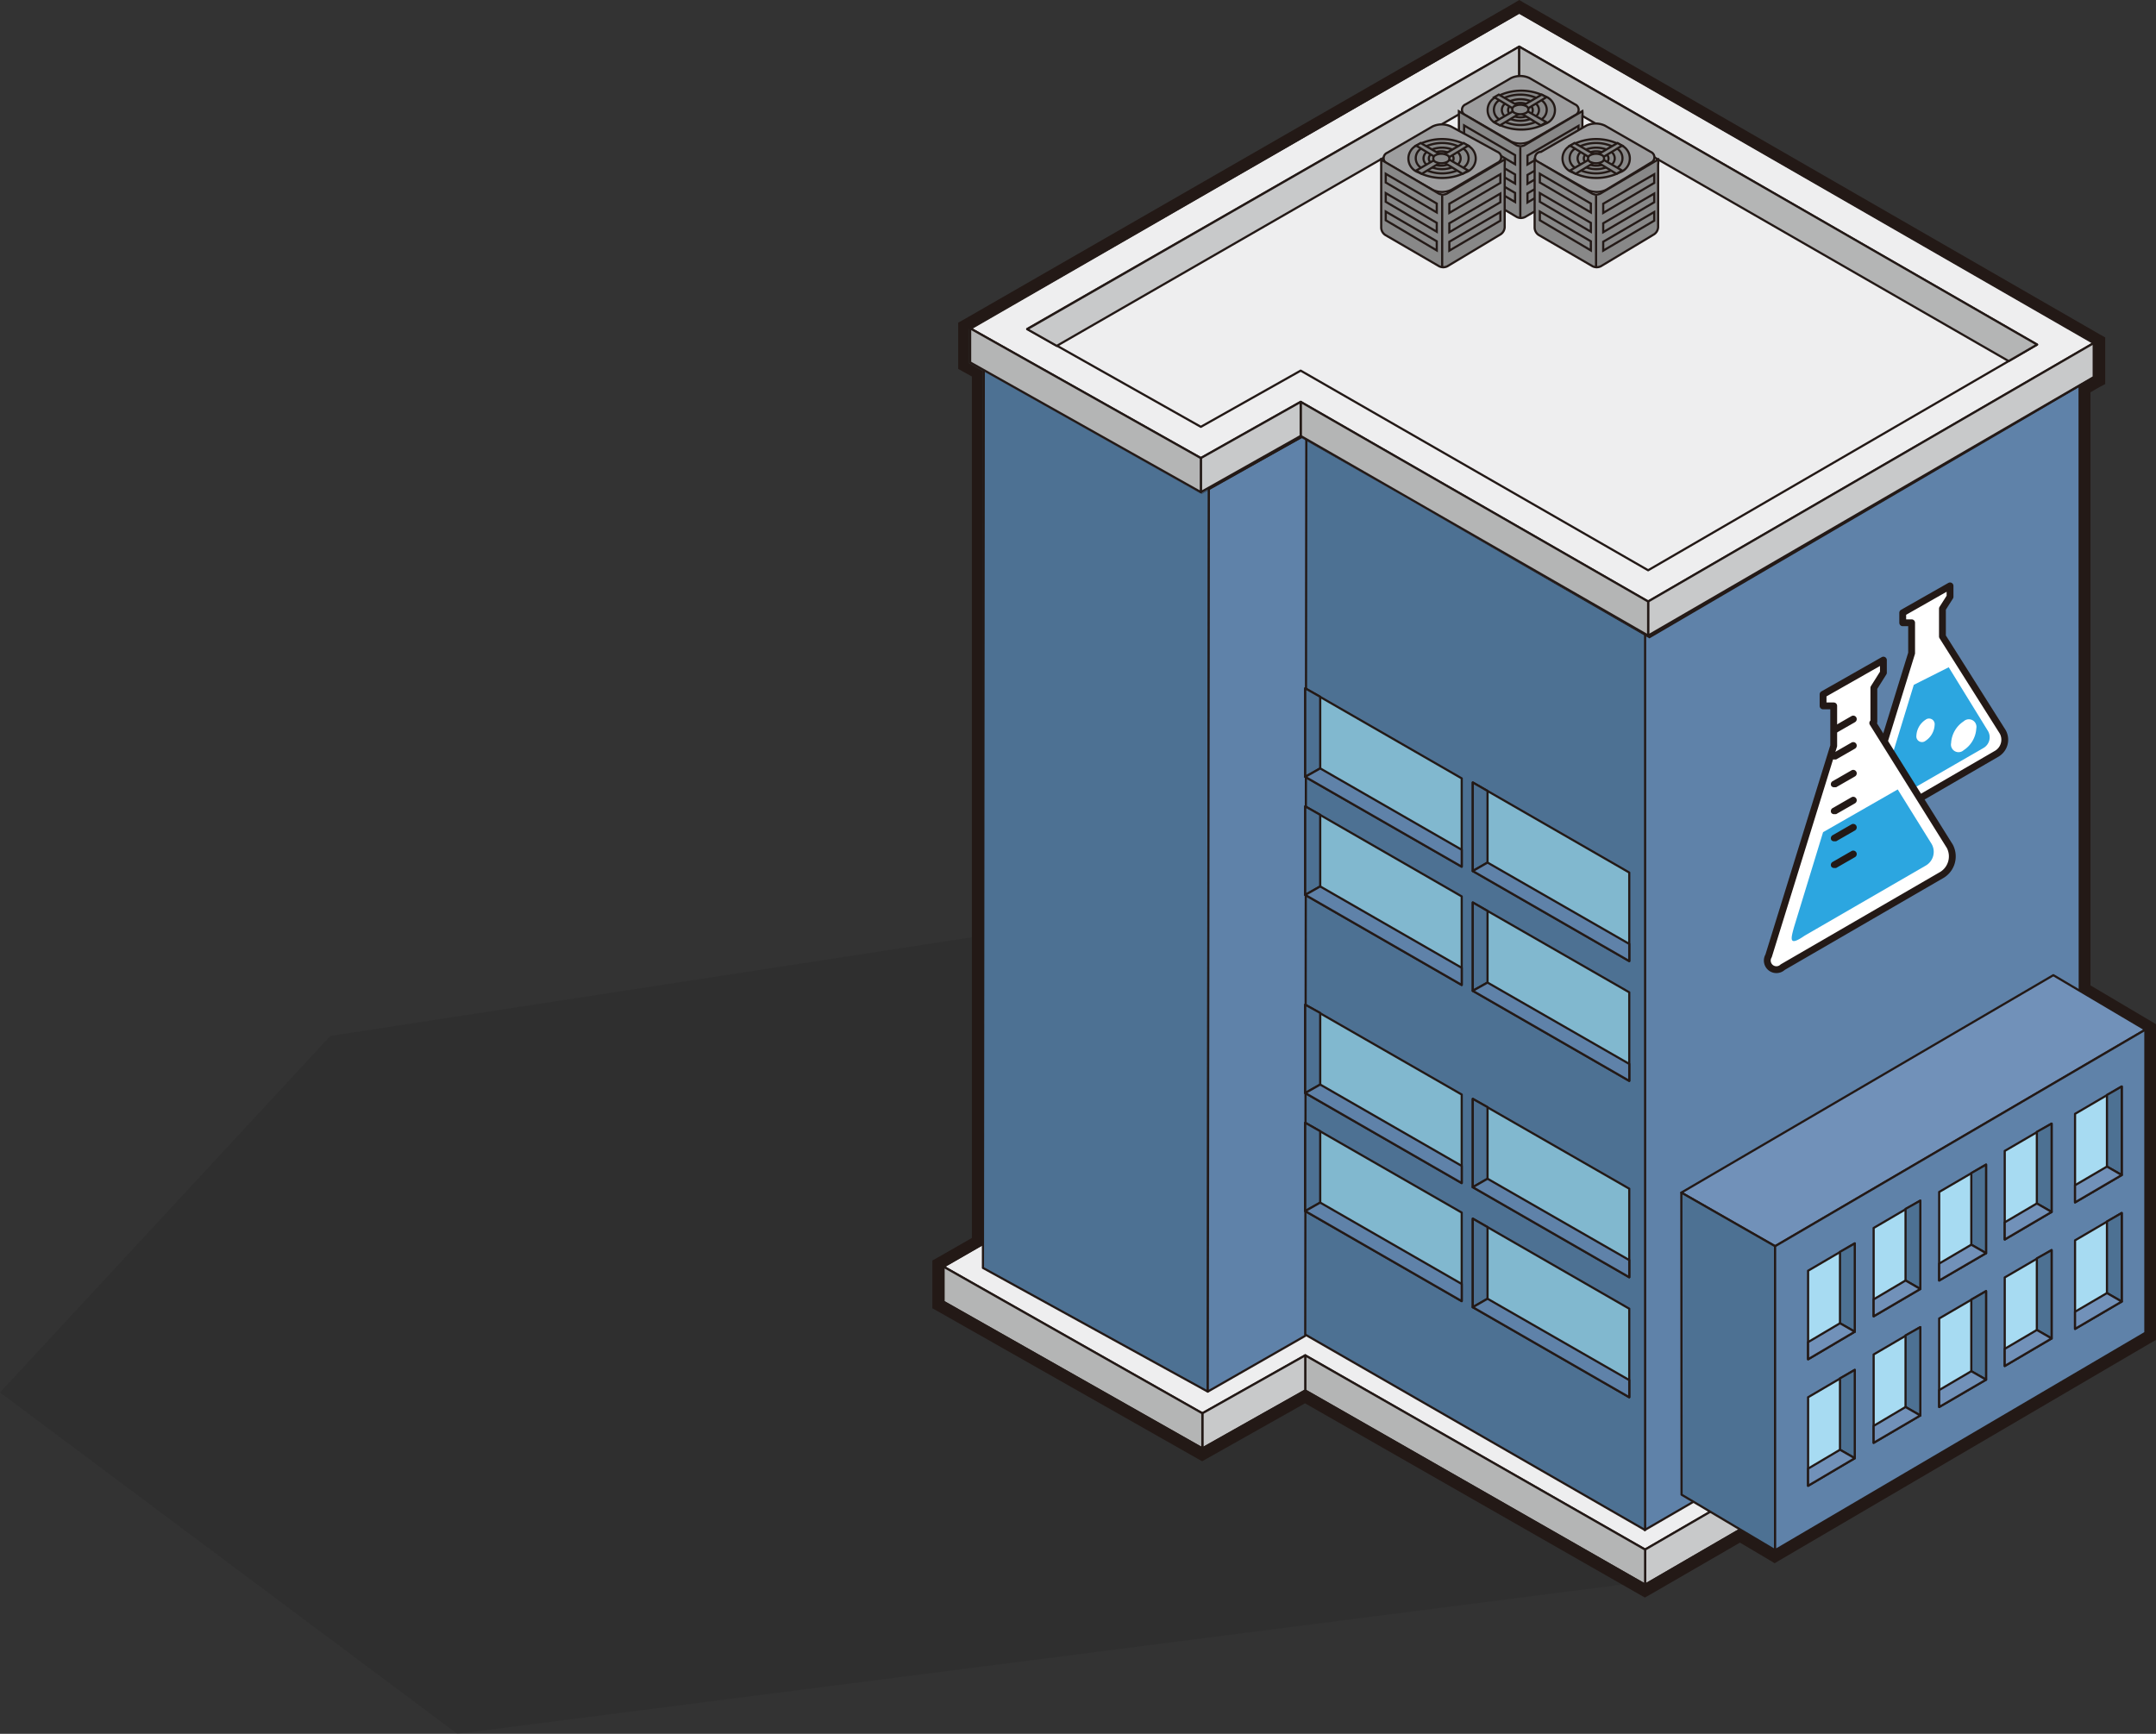 <svg id="laboratory" xmlns="http://www.w3.org/2000/svg" viewBox="0 0 99.34 79.9"><rect x="0" y="0" width="99.34" height="79.9" fill="#333333" stroke="none"/><title>laboratory2</title><polygon id="shadow" class="shadow" points="70.93 39.17 15.22 47.74 0 64.17 21.07 79.9 75.7 72.9 70.93 39.17" style="fill:#101111;opacity:0.1;isolation:isolate"/><g id="laboratory-inside"><polygon points="68.12 26.37 47.54 38.26 47.54 54.32 68.12 42.43 68.12 26.37" style="fill:#5f82a9;stroke:#231916;stroke-linejoin:round;stroke-width:0.039px"/><polygon points="68.12 42.43 68.12 26.37 94.84 41.8 94.84 57.86 68.12 42.43" style="fill:#4d7193;stroke:#231916;stroke-linejoin:round;stroke-width:0.039px"/><polygon points="97.19 57.47 74.28 70.71 74.28 71.96 97.19 58.71 97.19 57.47" style="fill:#c8c9ca;stroke:#231916;stroke-linejoin:round;stroke-width:0.071px"/><polygon points="74.28 70.71 45.25 53.96 45.25 55.2 74.28 71.96 74.28 70.71" style="fill:#b4b5b5;stroke:#231916;stroke-linejoin:round;stroke-width:0.071px"/><polygon points="97.19 57.47 95.75 56.64 95.75 57.34 89.65 60.87 74.28 69.75 74.28 70.71 97.19 57.47" style="fill:#eeeeef;stroke:#231916;stroke-linejoin:round;stroke-width:0.071px"/><polygon points="46.65 53.15 45.25 53.96 74.28 70.71 74.28 69.75 46.65 53.8 46.65 53.15" style="fill:#eeeeef;stroke:#231916;stroke-linejoin:round;stroke-width:0.071px"/><polygon points="46.65 37.72 47.54 38.26 47.54 54.32 46.65 53.8 46.65 37.72" style="fill:#e3ddd0;stroke:#231916;stroke-linejoin:round;stroke-width:0.071px"/><polygon points="46.65 37.72 68.12 25.31 68.12 26.37 47.54 38.26 46.65 37.72" style="fill:#e3ddd0;stroke:#231916;stroke-linejoin:round;stroke-width:0.071px"/><polygon points="68.12 25.31 95.75 41.27 94.84 41.8 68.12 26.37 68.12 25.31" style="fill:#e3ddd0;stroke:#231916;stroke-linejoin:round;stroke-width:0.071px"/><polygon points="94.84 57.86 95.75 57.34 95.75 41.27 94.84 41.8 94.84 57.86" style="fill:#d0c4b0;stroke:#231916;stroke-linejoin:round;stroke-width:0.071px"/><polygon points="47.54 54.32 74.28 69.75 94.84 57.86 68.12 42.43 47.54 54.32" style="fill:#7191b9;stroke:#231916;stroke-linejoin:round;stroke-width:0.039px"/><path d="M68.14,25.3l27.63,16V56.67l1.44.83v1.24L74.3,72l-29-16.77V54l1.39-.8V37.7L68.14,25.3m0-.21H68L46.56,37.5a.21.21,0,0,0-.11.18V53l-1.29.74a.21.21,0,0,0-.11.18V55.2a.21.21,0,0,0,.11.18l29,16.77a.21.21,0,0,0,.21,0L97.28,58.9a.21.21,0,0,0,.11-.18V57.48a.21.21,0,0,0-.11-.18L96,56.53V41.2a.21.21,0,0,0-.11-.18L68.21,25H68.1Z" transform="translate(0 0)" style="fill:#231916"/><path d="M74.57,35.58" transform="translate(0 0)" style="fill:#eeeeef;stroke:#231916;stroke-linejoin:round;stroke-width:0.046px"/><circle cx="65.07" cy="52.83" r="0.26" style="fill:#595857;stroke:#231916;stroke-linejoin:round;stroke-width:0.031px"/><circle cx="67.69" cy="52.83" r="0.26" style="fill:#595857;stroke:#231916;stroke-linejoin:round;stroke-width:0.031px"/><circle cx="65.04" cy="54.41" r="0.26" style="fill:#595857;stroke:#231916;stroke-linejoin:round;stroke-width:0.031px"/><circle cx="67.69" cy="54.41" r="0.26" style="fill:#595857;stroke:#231916;stroke-linejoin:round;stroke-width:0.031px"/><polygon points="67.95 53.68 66.76 52.94 67.94 52.22 67.54 51.99 66.36 52.69 65.19 51.99 64.78 52.22 65.97 52.94 64.78 53.68 65.19 53.92 66.36 53.18 67.54 53.92 67.95 53.68" style="fill:#c8c9ca;stroke:#231916;stroke-linejoin:round;stroke-width:0.031px"/><path d="M66.73,51.38h0a.43.43,0,0,0-.72,0h0v1.35h0a.18.18,0,0,0,.11.15.57.57,0,0,0,.51,0,.18.18,0,0,0,.11-.16h0V51.37Z" transform="translate(0 0)" style="fill:#c8c9ca;stroke:#231916;stroke-linejoin:round;stroke-width:0.031px"/><ellipse cx="66.37" cy="51.38" rx="0.36" ry="0.2" style="fill:#c8c9ca;stroke:#231916;stroke-linejoin:round;stroke-width:0.031px"/><path d="M66.58,51.3h0V49.93h-.44v1.38h0a.1.1,0,0,0,.06.09.33.33,0,0,0,.3,0A.1.1,0,0,0,66.58,51.3Z" transform="translate(0 0)" style="fill:#c8c9ca;stroke:#231916;stroke-linejoin:round;stroke-width:0.031px"/><path d="M68.69,48.59h0c0-.7-1-1.26-2.33-1.26S64,47.89,64,48.59h0v.51a.78.78,0,0,0,0,.12,1.15,1.15,0,0,0,.68,1,3.64,3.64,0,0,0,3.3,0,1.13,1.13,0,0,0,.68-1,.79.79,0,0,0,0-.1v-.53Z" transform="translate(0 0)" style="fill:#595857;stroke:#231916;stroke-linejoin:round;stroke-width:0.031px"/><ellipse cx="66.36" cy="48.59" rx="2.33" ry="1.26" style="fill:#595857;stroke:#231916;stroke-linejoin:round;stroke-width:0.031px"/><polygon points="64.78 52.22 64.78 52.64 65.65 53.14 65.97 52.94 64.78 52.22" style="fill:#c8c9ca;stroke:#231916;stroke-linejoin:round;stroke-width:0.031px"/><polygon points="67.94 52.22 67.94 52.64 67.08 53.14 66.76 52.94 67.94 52.22" style="fill:#c8c9ca;stroke:#231916;stroke-linejoin:round;stroke-width:0.031px"/><polygon points="64.78 53.68 64.78 54.18 65.19 54.41 66.36 53.68 66.36 53.18 65.19 53.92 64.78 53.68" style="fill:#c8c9ca;stroke:#231916;stroke-linejoin:round;stroke-width:0.031px"/><polygon points="64.78 53.68 65.19 53.92 65.19 54.41 64.78 54.18 64.78 53.68" style="fill:#c8c9ca;stroke:#231916;stroke-linejoin:round;stroke-width:0.031px"/><polygon points="66.36 53.18 67.54 53.92 67.54 54.41 66.36 53.68 66.36 53.18" style="fill:#c8c9ca;stroke:#231916;stroke-linejoin:round;stroke-width:0.031px"/><polygon points="67.95 53.68 67.95 54.22 67.54 54.41 67.54 53.92 67.95 53.68" style="fill:#c8c9ca;stroke:#231916;stroke-linejoin:round;stroke-width:0.031px"/><path d="M54.78,33.1" transform="translate(0 0)" style="fill:none;stroke:#231916;stroke-linejoin:round;stroke-width:0.077px"/><polygon points="83.5 36.56 74.94 31.88 74.92 38.89 83.49 43.58 83.5 36.56" style="fill:#f7f7f7;stroke:#231916;stroke-linejoin:round;stroke-width:0.038px"/><polygon points="83.96 36.29 83.5 36.56 83.49 43.58 83.96 43.31 83.96 36.29" style="fill:#f7f7f7;stroke:#231916;stroke-linejoin:round;stroke-width:0.038px"/><polygon points="75.4 31.61 74.94 31.88 83.5 36.56 83.96 36.29 75.4 31.61" style="fill:#f7f7f7;stroke:#231916;stroke-linejoin:round;stroke-width:0.038px"/><polygon points="83.02 37.01 75.42 32.85 75.4 38.58 83.01 42.74 83.02 37.01" style="fill:#a38a78;stroke:#231916;stroke-linejoin:round;stroke-width:0.038px"/><polygon points="81.76 37.29 80.2 36.44 80.2 37.68 81.76 38.52 81.76 37.29" style="fill:#fff;stroke:#231916;stroke-linejoin:round;stroke-width:0.034px"/><polygon points="81.35 37.88 79.21 36.71 79.21 38.42 81.35 39.58 81.35 37.88" style="fill:#fff;stroke:#231916;stroke-linejoin:round;stroke-width:0.034px"/><polygon points="78.43 37.35 76.1 36.08 76.1 37.94 78.43 39.21 78.43 37.35" style="fill:#fff;stroke:#231916;stroke-linejoin:round;stroke-width:0.034px"/><polygon points="82.03 40.48 79.56 39.13 79.56 40.23 82.03 41.56 82.03 40.48" style="fill:#fff;stroke:#231916;stroke-linejoin:round;stroke-width:0.034px"/><polygon points="77.95 35.62 76.58 34.87 76.58 35.96 77.95 36.7 77.95 35.62" style="fill:#fff;stroke:#231916;stroke-linejoin:round;stroke-width:0.034px"/><polygon points="68.23 52.7 81.95 44.76 87.44 47.91 73.73 55.85 68.23 52.7" style="fill:#eeeeef;stroke:#231916;stroke-linejoin:round;stroke-width:0.046px"/><polygon points="68.23 52.7 68.23 58.94 73.73 62.09 73.73 55.85 68.23 52.7" style="fill:#eeeeef;stroke:#231916;stroke-linejoin:round;stroke-width:0.046px"/><polygon points="87.44 47.91 87.44 54.15 83.06 51.63 83.06 50.45 87.44 47.91" style="fill:#eeeeef;stroke:#231916;stroke-linejoin:round;stroke-width:0.046px"/><polygon points="73.73 55.85 87.44 47.91 87.44 49.52 73.73 57.45 73.73 55.85" style="fill:#eeeeef;stroke:#231916;stroke-linejoin:round;stroke-width:0.046px"/><polygon points="75.21 49.09 82.17 45.04 84.01 46.11 77.05 50.16 75.21 49.09" style="fill:#fff"/><path d="M82.14,45.06l1.78,1-6.89,4-1.78-1,6.89-4m0,0-7,4.08L77,50.21l7-4.08L82.14,45h0Z" transform="translate(0 0)" style="fill:#231916"/><path d="M78.43,44.81a.26.26,0,0,0-.13-.28.65.65,0,0,0-.68,0,.26.26,0,0,0-.13.29v3.66h0a.36.36,0,0,0,.14.28.54.54,0,0,0,.67,0,.36.36,0,0,0,.14-.29h0V44.81Z" transform="translate(0 0)" style="fill:#fff;stroke:#231916;stroke-linejoin:round;stroke-width:0.035px"/><path d="M78.25,46.53a.17.17,0,0,0-.08-.18.42.42,0,0,0-.43,0,.17.17,0,0,0-.09.19v1.92h0a.23.23,0,0,0,.09.18.35.35,0,0,0,.43,0,.23.23,0,0,0,.09-.19V46.53Z" transform="translate(0 0)" style="fill:#8c5ea3"/><path d="M77.63,45a.24.24,0,0,1,0-.43.62.62,0,0,1,.64,0,.24.24,0,0,1,0,.43A.64.64,0,0,1,77.63,45Z" transform="translate(0 0)" style="fill:#fff;stroke:#231916;stroke-linejoin:round;stroke-width:0.035px"/><path d="M81.23,43.2a.26.26,0,0,0-.13-.28.65.65,0,0,0-.68,0,.26.26,0,0,0-.13.29v3.66h0a.36.36,0,0,0,.14.28.54.54,0,0,0,.67,0,.36.36,0,0,0,.14-.29h0V43.2Z" transform="translate(0 0)" style="fill:#fff;stroke:#231916;stroke-linejoin:round;stroke-width:0.035px"/><path d="M80.44,43.35a.24.24,0,0,1,0-.43.62.62,0,0,1,.64,0,.24.24,0,0,1,0,.43A.64.64,0,0,1,80.44,43.35Z" transform="translate(0 0)" style="fill:#fff;stroke:#231916;stroke-linejoin:round;stroke-width:0.035px"/><path d="M81.06,44.87a.17.17,0,0,0-.08-.18.42.42,0,0,0-.43,0,.17.17,0,0,0-.09.19V46.8h0a.23.23,0,0,0,.09.18A.35.35,0,0,0,81,47a.23.23,0,0,0,.09-.19V44.87Z" transform="translate(0 0)" style="fill:#8c5ea3"/><path d="M79.86,44a.26.26,0,0,0-.13-.28.65.65,0,0,0-.68,0,.26.26,0,0,0-.13.29v3.66h0a.36.36,0,0,0,.14.28.54.54,0,0,0,.67,0,.36.36,0,0,0,.14-.29h0V44Z" transform="translate(0 0)" style="fill:#fff;stroke:#231916;stroke-linejoin:round;stroke-width:0.035px"/><path d="M79.07,44.2a.24.24,0,0,1,0-.43.62.62,0,0,1,.64,0,.24.24,0,0,1,0,.43A.64.64,0,0,1,79.07,44.2Z" transform="translate(0 0)" style="fill:#fff;stroke:#231916;stroke-linejoin:round;stroke-width:0.035px"/><path d="M79.7,45.68a.17.17,0,0,0-.08-.18.42.42,0,0,0-.43,0,.17.17,0,0,0-.09.19v1.92h0a.23.23,0,0,0,.09.18.35.35,0,0,0,.43,0,.23.23,0,0,0,.09-.19V45.68Z" transform="translate(0 0)" style="fill:#8c5ea3"/><path d="M82.61,44.06a.16.16,0,0,0-.08-.18.41.41,0,0,0-.42,0,.16.16,0,0,0-.08.18v1.88h0a.23.23,0,0,0,.09.18.34.34,0,0,0,.42,0,.23.23,0,0,0,.09-.18V44Z" transform="translate(0 0)" style="fill:#fff;stroke:#231916;stroke-miterlimit:10;stroke-width:0.035px"/><path d="M77.14,47.14a.16.16,0,0,0-.08-.18.41.41,0,0,0-.42,0,.16.16,0,0,0-.08.18V49h0a.23.23,0,0,0,.09.18.34.34,0,0,0,.42,0,.23.23,0,0,0,.09-.18v-1.9Z" transform="translate(0 0)" style="fill:#fff;stroke:#231916;stroke-miterlimit:10;stroke-width:0.035px"/><g id="lab-yellow"><path d="M78.25,46.53a.17.17,0,0,0-.08-.18.42.42,0,0,0-.43,0,.17.17,0,0,0-.09.19v1.92h0a.23.23,0,0,0,.09.18.35.35,0,0,0,.43,0,.23.23,0,0,0,.09-.19V46.53Z" transform="translate(0 0)" style="fill:#fff578"/><path d="M81.06,44.87a.17.17,0,0,0-.08-.18.42.42,0,0,0-.43,0,.17.17,0,0,0-.09.19V46.8h0a.23.23,0,0,0,.09.18A.35.35,0,0,0,81,47a.23.23,0,0,0,.09-.19V44.87Z" transform="translate(0 0)" style="fill:#fff578"/><path d="M79.7,45.68a.17.17,0,0,0-.08-.18.42.42,0,0,0-.43,0,.17.17,0,0,0-.09.19v1.92h0a.23.23,0,0,0,.09.18.35.35,0,0,0,.43,0,.23.23,0,0,0,.09-.19V45.68Z" transform="translate(0 0)" style="fill:#fff578"/></g><g id="lab-green"><path d="M78.25,46.53a.17.17,0,0,0-.08-.18.42.42,0,0,0-.43,0,.17.17,0,0,0-.09.19v1.92h0a.23.23,0,0,0,.09.18.35.35,0,0,0,.43,0,.23.23,0,0,0,.09-.19V46.53Z" transform="translate(0 0)" style="fill:#92f464"/><path d="M81.06,44.87a.17.17,0,0,0-.08-.18.42.42,0,0,0-.43,0,.17.17,0,0,0-.09.19V46.8h0a.23.23,0,0,0,.09.18A.35.35,0,0,0,81,47a.23.23,0,0,0,.09-.19V44.87Z" transform="translate(0 0)" style="fill:#92f464"/><path d="M79.7,45.68a.17.17,0,0,0-.08-.18.42.42,0,0,0-.43,0,.17.17,0,0,0-.09.19v1.92h0a.23.23,0,0,0,.09.18.35.35,0,0,0,.43,0,.23.23,0,0,0,.09-.19V45.68Z" transform="translate(0 0)" style="fill:#92f464"/></g><path d="M81.23,43.33v1.3h0a.36.36,0,0,1-.14.29.54.54,0,0,1-.67,0,.36.36,0,0,1-.14-.28h0v-.76l-.43.25v1.31h0a.36.36,0,0,1-.14.29.54.54,0,0,1-.67,0,.36.36,0,0,1-.14-.28h0v-.77l-.5.29V46.2h0a.36.36,0,0,1-.14.29.54.54,0,0,1-.67,0,.36.36,0,0,1-.14-.28h0v-.74l-2.29,1.34L77,47.88l6.8-4L82,42.81Z" transform="translate(0 0)" style="fill:#fff;stroke:#231916;stroke-linejoin:round;stroke-width:0.035px"/><polygon points="70.83 52.61 73.2 51.25 76.49 53.17 74.15 54.55 70.83 52.61" style="fill:none;stroke:#000;stroke-linejoin:round;stroke-width:0.05px"/><polygon points="70.83 52.06 73.2 50.69 76.53 52.61 74.19 53.99 70.83 52.06" style="fill:#b4b5b5;stroke:#000;stroke-linejoin:round;stroke-width:0.05px"/><polygon points="70.83 52.06 70.83 52.61 74.15 54.55 74.19 53.99 70.83 52.06" style="fill:#b4b5b5;stroke:#000;stroke-linejoin:round;stroke-width:0.05px"/><polygon points="76.53 52.61 74.19 53.99 74.15 54.55 76.49 53.17 76.53 52.61" style="fill:#b4b5b5;stroke:#000;stroke-linejoin:round;stroke-width:0.05px"/><polygon points="71.75 52.05 73.15 51.27 71.75 50.46 71.75 52.05" style="fill:#c8c9ca;stroke:#000;stroke-linejoin:round;stroke-width:0.05px"/><polygon points="71.75 50.09 71.76 49.56 73.2 48.56 76.18 50.29 73.84 51.67 71.75 50.46 71.75 50.09" style="fill:#b4b5b5;stroke:#000;stroke-linejoin:round;stroke-width:0.05px"/><polygon points="72.24 49.84 71.29 49.29 73.2 48.19 76.18 49.92 73.84 51.3 71.75 50.09 72.24 49.84" style="fill:#b4b5b5;stroke:#000;stroke-linejoin:round;stroke-width:0.05px"/><polygon points="71.75 50.09 71.75 50.46 73.84 51.67 73.84 51.3 71.75 50.09" style="fill:#b4b5b5;stroke:#000;stroke-linejoin:round;stroke-width:0.05px"/><polygon points="76.18 49.92 73.84 51.3 73.84 51.67 76.18 50.29 76.18 49.92" style="fill:#b4b5b5;stroke:#000;stroke-linejoin:round;stroke-width:0.05px"/><path d="M71.28,50.2" transform="translate(0 0)" style="fill:#b4b5b5;stroke:#000;stroke-linejoin:round;stroke-width:0.05px"/><polygon points="71.28 47.69 71.75 47.97 71.76 52.06 71.28 51.78 71.28 47.69" style="fill:#c8c9ca;stroke:#000;stroke-linejoin:round;stroke-width:0.05px"/><polygon points="72.68 50.4 74.64 49.26 75.62 49.83 73.66 50.97 72.68 50.4" style="fill:#ddf0f7;stroke:#000;stroke-linejoin:round;stroke-width:0.05px"/><polygon points="71.75 49.56 73.15 48.73 73.15 47.14 71.75 47.97 71.75 49.56" style="fill:#c8c9ca;stroke:#000;stroke-linejoin:round;stroke-width:0.05px"/><path d="M71.14,49.09a.28.28,0,0,1,.46-.27,1,1,0,0,1,.45.79.28.28,0,0,1-.46.27A1,1,0,0,1,71.14,49.09Z" transform="translate(0 0)" style="fill:none;stroke:#000;stroke-linejoin:round;stroke-width:0.05px"/><path d="M72.06,49.62a1,1,0,0,0-.45-.79.33.33,0,0,0-.31,0h0l-.39.23.62,1.13.41-.24A.33.33,0,0,0,72.06,49.62Z" transform="translate(0 0)" style="fill:#c8c9ca;stroke:#000;stroke-linejoin:round;stroke-width:0.05px"/><path d="M70.76,49.31a.28.28,0,0,1,.46-.27,1,1,0,0,1,.45.79.28.28,0,0,1-.46.27A1,1,0,0,1,70.76,49.31Z" transform="translate(0 0)" style="fill:#c8c9ca;stroke:#000;stroke-miterlimit:10;stroke-width:0.05px"/><path d="M70.76,49.31a.28.28,0,0,1,.46-.27,1,1,0,0,1,.45.79.28.28,0,0,1-.46.27A1,1,0,0,1,70.76,49.31Z" transform="translate(0 0)" style="fill:none;stroke:#000;stroke-linejoin:round;stroke-width:0.05px"/><path d="M71.5,49.73a.57.57,0,0,0-.25-.44.18.18,0,0,0-.17,0h0l-.22.13.35.63.23-.13A.18.18,0,0,0,71.5,49.73Z" transform="translate(0 0)" style="fill:#c8c9ca;stroke:#000;stroke-linejoin:round;stroke-width:0.05px"/><path d="M70.78,49.56a.16.16,0,0,1,.26-.15.57.57,0,0,1,.25.44A.16.16,0,0,1,71,50,.56.56,0,0,1,70.78,49.56Z" transform="translate(0 0)" style="fill:#c8c9ca;stroke:#000;stroke-miterlimit:10;stroke-width:0.05px"/><path d="M70.78,49.56a.16.16,0,0,1,.26-.15.57.57,0,0,1,.25.44A.16.16,0,0,1,71,50,.56.56,0,0,1,70.78,49.56Z" transform="translate(0 0)" style="fill:none;stroke:#000;stroke-linejoin:round;stroke-width:0.05px"/><polygon points="71.26 47.68 73.02 46.67 75.24 47.96 73.5 48.98 71.26 47.68" style="fill:#b4b5b5;stroke:#000;stroke-linejoin:round;stroke-width:0.05px"/><polygon points="71.26 47.18 73.02 46.17 74.31 46.39 72.57 47.41 71.26 47.18" style="fill:#b4b5b5;stroke:#000;stroke-linejoin:round;stroke-width:0.05px"/><polygon points="71.26 47.18 71.26 47.68 73.5 48.98 72.57 47.41 71.26 47.18" style="fill:#b4b5b5;stroke:#000;stroke-linejoin:round;stroke-width:0.05px"/><polygon points="74.31 46.39 72.57 47.41 73.5 48.98 75.24 47.96 74.31 46.39" style="fill:#b4b5b5;stroke:#000;stroke-linejoin:round;stroke-width:0.05px"/><path d="M71.6,47.88" transform="translate(0 0)" style="fill:#b4b5b5;stroke:#000;stroke-linejoin:round;stroke-width:0.05px"/><path d="M74.46,49.11v-.28h-1v.28a.23.23,0,0,0,.14.2.74.74,0,0,0,.67,0A.23.23,0,0,0,74.46,49.11Z" transform="translate(0 0)" style="fill:#eeeeef;stroke:#000;stroke-linejoin:round;stroke-width:0.05px"/><path d="M73.66,49a.21.21,0,0,1,0-.39.74.74,0,0,1,.67,0,.21.21,0,0,1,0,.39A.74.74,0,0,1,73.66,49Z" transform="translate(0 0)" style="fill:#eeeeef;stroke:#000;stroke-miterlimit:10;stroke-width:0.05px"/><path d="M73.66,49a.21.21,0,0,1,0-.39.74.74,0,0,1,.67,0,.21.21,0,0,1,0,.39A.74.74,0,0,1,73.66,49Z" transform="translate(0 0)" style="fill:none;stroke:#000;stroke-linejoin:round;stroke-width:0.05px"/><path d="M74.77,48.63v-.46H73.21v.47a.38.38,0,0,0,.23.33,1.22,1.22,0,0,0,1.1,0A.38.38,0,0,0,74.77,48.63Z" transform="translate(0 0)" style="fill:#eeeeef;stroke:#000;stroke-linejoin:round;stroke-width:0.05px"/><path d="M73.44,48.5a.34.34,0,0,1,0-.64,1.22,1.22,0,0,1,1.1,0,.34.34,0,0,1,0,.64A1.22,1.22,0,0,1,73.44,48.5Z" transform="translate(0 0)" style="fill:#eeeeef;stroke:#000;stroke-miterlimit:10;stroke-width:0.05px"/><path d="M73.44,48.5a.34.34,0,0,1,0-.64,1.22,1.22,0,0,1,1.1,0,.34.34,0,0,1,0,.64A1.22,1.22,0,0,1,73.44,48.5Z" transform="translate(0 0)" style="fill:none;stroke:#000;stroke-linejoin:round;stroke-width:0.05px"/><polygon points="71.91 48.52 74.46 47.07 75.9 47.94 73.37 49.41 71.91 48.52" style="fill:#c8c9ca;stroke:#000;stroke-linejoin:round;stroke-width:0.05px"/><polygon points="71.91 47.16 74.46 45.7 75.9 47.5 73.37 48.97 71.91 47.16" style="fill:#c8c9ca;stroke:#000;stroke-linejoin:round;stroke-width:0.05px"/><polygon points="71.91 47.16 71.91 48.52 73.37 49.41 73.37 48.97 71.91 47.16" style="fill:#c8c9ca;stroke:#000;stroke-linejoin:round;stroke-width:0.05px"/><polygon points="75.9 47.5 73.37 48.97 73.37 49.41 75.9 47.94 75.9 47.5" style="fill:#c8c9ca;stroke:#000;stroke-linejoin:round;stroke-width:0.05px"/><path d="M72.24,48.72" transform="translate(0 0)" style="fill:#c8c9ca;stroke:#000;stroke-linejoin:round;stroke-width:0.05px"/><path d="M74.91,47.69l.45-.25-.7-1.24-.47.26a.45.45,0,0,0-.22.36.92.92,0,0,0,.49.88A.45.45,0,0,0,74.91,47.69Z" transform="translate(0 0)" style="fill:#eeeeef;stroke:#000;stroke-linejoin:round;stroke-width:0.05px"/><path d="M74.45,46.55a.42.42,0,0,1,.64-.36.92.92,0,0,1,.49.88.42.42,0,0,1-.64.36A.92.92,0,0,1,74.45,46.55Z" transform="translate(0 0)" style="fill:#eeeeef;stroke:#000;stroke-miterlimit:10;stroke-width:0.05px"/><path d="M74.45,46.55a.42.42,0,0,1,.64-.36.92.92,0,0,1,.49.88.42.42,0,0,1-.64.36A.92.92,0,0,1,74.45,46.55Z" transform="translate(0 0)" style="fill:none;stroke:#000;stroke-linejoin:round;stroke-width:0.05px"/><path d="M75.44,47.26l.25-.14-.59-1-.26.14a.38.38,0,0,0-.19.31.77.77,0,0,0,.42.74A.38.38,0,0,0,75.44,47.26Z" transform="translate(0 0)" style="fill:#eeeeef;stroke:#000;stroke-linejoin:round;stroke-width:0.05px"/><path d="M74.92,46.38a.36.36,0,0,1,.54-.3.77.77,0,0,1,.42.74.36.36,0,0,1-.54.3A.77.77,0,0,1,74.92,46.38Z" transform="translate(0 0)" style="fill:#eeeeef;stroke:#000;stroke-miterlimit:10;stroke-width:0.05px"/><path d="M74.92,46.38a.36.36,0,0,1,.54-.3.77.77,0,0,1,.42.74.36.36,0,0,1-.54.3A.77.77,0,0,1,74.92,46.38Z" transform="translate(0 0)" style="fill:none;stroke:#000;stroke-linejoin:round;stroke-width:0.05px"/><path d="M75.06,46.45a.25.25,0,0,1,.38-.21.54.54,0,0,1,.29.52.25.25,0,0,1-.38.21A.54.54,0,0,1,75.06,46.45Z" transform="translate(0 0)" style="fill:none;stroke:#000;stroke-linejoin:round;stroke-width:0.05px"/><path d="M75.54,46.86a.54.54,0,0,0-.29-.52.11.11,0,0,0-.19.11.54.54,0,0,0,.29.52.11.11,0,0,0,.19-.11Z" transform="translate(0 0)" style="fill:#ddf0f7;stroke:#000;stroke-linejoin:round;stroke-width:0.05px"/><path d="M73.72,48.3l.45-.25-.7-1.24-.47.26a.45.45,0,0,0-.22.36.92.92,0,0,0,.49.88A.45.45,0,0,0,73.72,48.3Z" transform="translate(0 0)" style="fill:#eeeeef;stroke:#000;stroke-linejoin:round;stroke-width:0.05px"/><path d="M73.26,47.2a.42.42,0,0,1,.64-.36.92.92,0,0,1,.49.88.42.42,0,0,1-.64.36A.92.92,0,0,1,73.26,47.2Z" transform="translate(0 0)" style="fill:#eeeeef;stroke:#000;stroke-miterlimit:10;stroke-width:0.05px"/><path d="M73.26,47.2a.42.42,0,0,1,.64-.36.92.92,0,0,1,.49.88.42.42,0,0,1-.64.36A.92.92,0,0,1,73.26,47.2Z" transform="translate(0 0)" style="fill:none;stroke:#000;stroke-linejoin:round;stroke-width:0.05px"/><path d="M74.25,47.87l.25-.14-.59-1-.26.14a.38.38,0,0,0-.19.31.77.77,0,0,0,.42.74A.38.38,0,0,0,74.25,47.87Z" transform="translate(0 0)" style="fill:#eeeeef;stroke:#000;stroke-linejoin:round;stroke-width:0.05px"/><path d="M73.73,47a.36.36,0,0,1,.54-.3.77.77,0,0,1,.42.74.36.36,0,0,1-.54.3A.77.77,0,0,1,73.73,47Z" transform="translate(0 0)" style="fill:#eeeeef;stroke:#000;stroke-miterlimit:10;stroke-width:0.05px"/><path d="M73.73,47a.36.36,0,0,1,.54-.3.77.77,0,0,1,.42.74.36.36,0,0,1-.54.3A.77.77,0,0,1,73.73,47Z" transform="translate(0 0)" style="fill:none;stroke:#000;stroke-linejoin:round;stroke-width:0.05px"/><path d="M73.87,47.05a.25.25,0,0,1,.38-.21.54.54,0,0,1,.29.52.25.25,0,0,1-.38.21A.54.54,0,0,1,73.87,47.05Z" transform="translate(0 0)" style="fill:none;stroke:#000;stroke-linejoin:round;stroke-width:0.05px"/><path d="M74.35,47.47a.54.54,0,0,0-.29-.52.11.11,0,0,0-.19.11.54.54,0,0,0,.29.52.11.11,0,0,0,.19-.11Z" transform="translate(0 0)" style="fill:#ddf0f7;stroke:#000;stroke-linejoin:round;stroke-width:0.05px"/><path d="M54.58,35.57" transform="translate(0 0)" style="fill:#c8c9ca;stroke:#231916;stroke-linejoin:round;stroke-width:0.033px"/><polygon points="54.06 44.19 67.95 36.15 73.51 39.35 59.63 47.39 54.06 44.19" style="fill:#eeeeef;stroke:#231916;stroke-linejoin:round;stroke-width:0.046px"/><polygon points="54.06 44.19 54.06 50.51 59.63 53.7 59.63 47.39 54.06 44.19" style="fill:#eeeeef;stroke:#231916;stroke-linejoin:round;stroke-width:0.046px"/><polygon points="73.51 39.35 73.51 45.67 69.08 43.11 69.08 41.92 73.51 39.35" style="fill:#eeeeef;stroke:#231916;stroke-linejoin:round;stroke-width:0.046px"/><polygon points="59.63 47.39 73.51 39.35 73.51 40.97 59.63 49.01 59.63 47.39" style="fill:#eeeeef;stroke:#231916;stroke-linejoin:round;stroke-width:0.046px"/><polygon points="63.92 38.52 68.08 36.12 72.25 38.52 68.08 40.94 63.92 38.52" style="fill:#595857;stroke:#231916;stroke-linejoin:round;stroke-width:0.038px"/><polygon points="68.08 41.35 68.08 40.94 63.92 38.52 63.93 39 68.08 41.35" style="fill:#595857;stroke:#231916;stroke-linejoin:round;stroke-width:0.038px"/><polygon points="68.08 41.35 68.08 40.94 72.25 38.52 72.24 39 68.08 41.35" style="fill:#595857;stroke:#231916;stroke-linejoin:round;stroke-width:0.038px"/><polygon points="63.77 32.31 67.67 34.58 68.09 36.07 68.09 41.09 63.75 38.57 63.77 32.31" style="fill:#c8c9ca;stroke:#231916;stroke-linejoin:round;stroke-width:0.038px"/><polygon points="71.99 32.05 67.67 34.58 63.77 32.31 68.09 29.81 71.99 32.05" style="fill:#c8c9ca;stroke:#231916;stroke-linejoin:round;stroke-width:0.038px"/><polygon points="72.41 38.58 68.09 41.09 68.09 36.07 67.67 34.58 71.99 32.05 72.41 33.53 72.41 38.58" style="fill:#c8c9ca;stroke:#231916;stroke-linejoin:round;stroke-width:0.038px"/><polygon points="68.09 36.07 72.41 33.53 71.99 32.05 67.67 34.58 68.09 36.07" style="fill:#c8c9ca;stroke:#231916;stroke-linejoin:round;stroke-width:0.038px"/><polygon points="63.77 32.31 67.67 34.58 68.09 36.07 63.75 33.58 63.77 32.31" style="fill:#c8c9ca;stroke:#231916;stroke-linejoin:round;stroke-width:0.038px"/><polygon points="67.26 35.59 67.25 40.6 63.75 38.57 63.75 33.58 67.26 35.59" style="fill:#c8c9ca;stroke:#231916;stroke-linejoin:round;stroke-width:0.038px"/><polygon points="68.43 37.69 68.86 37.44 68.86 39.15 68.43 39.39 68.43 37.69" style="fill:#595857;stroke:#231916;stroke-linejoin:round;stroke-width:0.038px"/><ellipse cx="71.68" cy="33.08" rx="0.29" ry="0.39" transform="matrix(0.94, -0.35, 0.35, 0.94, -7.06, 27.35)" style="fill:#595857;stroke:#231916;stroke-linejoin:round;stroke-width:0.038px"/><polygon points="68.55 35.45 70.95 34.03 70.72 33.21 68.31 34.62 68.55 35.45" style="fill:#a7dbf2;stroke:#231916;stroke-linejoin:round;stroke-width:0.038px"/><path d="M65.29,42.35h0V41.2h1.48v1.11h0a.36.36,0,0,1-.22.31,1.16,1.16,0,0,1-1,0A.36.36,0,0,1,65.29,42.35Z" transform="translate(0 0)" style="fill:#fff;stroke:#231916;stroke-linejoin:round;stroke-width:0.035px"/><path d="M65.21,42.13h0V40.9h1.64v1.23h0a.41.41,0,0,1-.24.34,1.29,1.29,0,0,1-1.16,0A.4.4,0,0,1,65.21,42.13Z" transform="translate(0 0)" style="fill:#fff;stroke:#231916;stroke-linejoin:round;stroke-width:0.035px"/><path d="M65.2,40.9a.52.52,0,0,1,.33-.49h1a.48.48,0,0,1,.33.49.4.4,0,0,1-.24.35,1.29,1.29,0,0,1-1.17,0A.41.41,0,0,1,65.2,40.9Z" transform="translate(0 0)" style="fill:#fff;stroke:#231916;stroke-linejoin:round;stroke-width:0.035px"/><path d="M66.5,40.92a.29.29,0,0,0,0-.55,1,1,0,0,0-.94,0,.29.29,0,0,0,0,.55A1,1,0,0,0,66.5,40.92Z" transform="translate(0 0)" style="fill:#fff"/><path d="M66.5,40.92a.29.29,0,0,0,0-.55,1,1,0,0,0-.94,0,.29.29,0,0,0,0,.55A1,1,0,0,0,66.5,40.92Z" transform="translate(0 0)" style="fill:none;stroke:#231916;stroke-linejoin:round;stroke-width:0.035px"/><path d="M65.34,40.6h0v-.15h1.37v.15h0a.34.34,0,0,1-.2.29,1.07,1.07,0,0,1-1,0A.33.33,0,0,1,65.34,40.6Z" transform="translate(0 0)" style="fill:#fff;stroke:#231916;stroke-linejoin:round;stroke-width:0.035px"/><path d="M66.51,40.68a.3.3,0,0,0,0-.56,1.07,1.07,0,0,0-1,0,.3.3,0,0,0,0,.56A1.07,1.07,0,0,0,66.51,40.68Z" transform="translate(0 0)" style="fill:#fff"/><path d="M66.51,40.68a.3.3,0,0,0,0-.56,1.07,1.07,0,0,0-1,0,.3.3,0,0,0,0,.56A1.07,1.07,0,0,0,66.51,40.68Z" transform="translate(0 0)" style="fill:#fff;stroke:#231916;stroke-linejoin:round;stroke-width:0.035px"/><path d="M63.14,42.1h0V41h1.48v1.11h0a.36.36,0,0,1-.22.31,1.16,1.16,0,0,1-1,0A.36.36,0,0,1,63.14,42.1Z" transform="translate(0 0)" style="fill:#fff;stroke:#231916;stroke-linejoin:round;stroke-width:0.035px"/><path d="M63,41.88h0V40.65h1.64v1.23h0a.41.41,0,0,1-.24.34,1.29,1.29,0,0,1-1.16,0A.4.4,0,0,1,63,41.88Z" transform="translate(0 0)" style="fill:#fff;stroke:#231916;stroke-linejoin:round;stroke-width:0.035px"/><path d="M63,40.65a.52.52,0,0,1,.33-.49h1a.48.48,0,0,1,.33.49.4.4,0,0,1-.24.35,1.29,1.29,0,0,1-1.17,0A.41.41,0,0,1,63,40.65Z" transform="translate(0 0)" style="fill:#fff;stroke:#231916;stroke-linejoin:round;stroke-width:0.035px"/><path d="M64.31,40.67a.29.29,0,0,0,0-.55,1,1,0,0,0-.94,0,.29.29,0,0,0,0,.55A1,1,0,0,0,64.31,40.67Z" transform="translate(0 0)" style="fill:#fff"/><path d="M64.31,40.67a.29.29,0,0,0,0-.55,1,1,0,0,0-.94,0,.29.29,0,0,0,0,.55A1,1,0,0,0,64.31,40.67Z" transform="translate(0 0)" style="fill:none;stroke:#231916;stroke-linejoin:round;stroke-width:0.035px"/><path d="M63.14,40.35h0V40.2h1.37v.15h0a.34.34,0,0,1-.2.29,1.07,1.07,0,0,1-1,0A.33.33,0,0,1,63.14,40.35Z" transform="translate(0 0)" style="fill:#fff;stroke:#231916;stroke-linejoin:round;stroke-width:0.035px"/><path d="M64.32,40.43a.3.3,0,0,0,0-.56,1.07,1.07,0,0,0-1,0,.3.3,0,0,0,0,.56A1.07,1.07,0,0,0,64.32,40.43Z" transform="translate(0 0)" style="fill:#fff"/><path d="M64.32,40.43a.3.3,0,0,0,0-.56,1.07,1.07,0,0,0-1,0,.3.3,0,0,0,0,.56A1.07,1.07,0,0,0,64.32,40.43Z" transform="translate(0 0)" style="fill:#fff;stroke:#231916;stroke-linejoin:round;stroke-width:0.035px"/><path d="M58.06,43.9h0a21.77,21.77,0,0,1,1.28-2h0v-.7l.17.08a.74.74,0,0,0,.61,0l.17-.08v.65s1.26,1.85,1.29,2h0a.62.62,0,0,1,0,.08c0,.58-.79,1-1.77,1s-1.77-.47-1.77-1Z" transform="translate(0 0)" style="fill:none;stroke:#231916;stroke-linejoin:round;stroke-width:0.05px"/><path d="M59.82,40.59a.57.57,0,0,1,.65.39.37.37,0,0,1-.26.3.21.21,0,0,0,.08-.16.54.54,0,0,0-1,0,.21.21,0,0,0,.08.16.37.37,0,0,1-.26-.3A.57.57,0,0,1,59.82,40.59Z" transform="translate(0 0)" style="fill:none;stroke:#231916;stroke-linejoin:round;stroke-width:0.05px"/><path d="M58.06,43.9h0a21.77,21.77,0,0,1,1.28-2h0v-.7l.17.08a.74.74,0,0,0,.61,0l.17-.08v.65s1.26,1.85,1.29,2h0a.62.62,0,0,1,0,.08c0,.58-.79,1-1.77,1s-1.77-.47-1.77-1Z" transform="translate(0 0)" style="fill:#e5e5e5;opacity:0.5;isolation:isolate"/><path d="M59.82,40.59a.57.57,0,0,1,.65.39.37.37,0,0,1-.26.3.21.21,0,0,0,.08-.16.54.54,0,0,0-1,0,.21.21,0,0,0,.08.16.37.37,0,0,1-.26-.3A.57.57,0,0,1,59.82,40.59Z" transform="translate(0 0)" style="fill:#eeeeef;opacity:0.5;isolation:isolate"/><path d="M58.37,43.88a7,7,0,0,1,.53-.8,1.68,1.68,0,0,1,1.83,0,6.93,6.93,0,0,1,.54.8h0a.43.43,0,0,1,0,.06,1.74,1.74,0,0,1-2.91,0,.43.43,0,0,1,0-.07h0Z" transform="translate(0 0)" style="fill:#f96491"/><g id="lab-dish"><path d="M80.86,50.32v-.44H78.54v.46a.57.57,0,0,0,.34.49,1.81,1.81,0,0,0,1.64,0A.56.56,0,0,0,80.86,50.32Z" transform="translate(0 0)" style="fill:#fff;stroke:#000;stroke-linejoin:round;stroke-width:0.05px"/><path d="M78.88,50.36a.5.5,0,0,1,0-1,1.81,1.81,0,0,1,1.64,0,.5.5,0,0,1,0,1A1.81,1.81,0,0,1,78.88,50.36Z" transform="translate(0 0)" style="fill:#fff;stroke:#000;stroke-miterlimit:10;stroke-width:0.05px"/><path d="M78.88,50.36a.5.5,0,0,1,0-1,1.81,1.81,0,0,1,1.64,0,.5.5,0,0,1,0,1A1.81,1.81,0,0,1,78.88,50.36Z" transform="translate(0 0)" style="fill:#fff;stroke:#000;stroke-linejoin:round;stroke-width:0.05px"/><path d="M80.54,49.81a1.78,1.78,0,0,0-1.68,0,.26.26,0,0,0,0,.52h0a1.77,1.77,0,0,0,1.68,0,.26.26,0,1,0,0-.52Z" transform="translate(0 0)" style="fill:#fff;stroke:#000;stroke-miterlimit:10;stroke-width:0.05px"/><path id="lab-purple" d="M80.54,49.81a1.78,1.78,0,0,0-1.68,0,.26.26,0,0,0,0,.52h0a1.77,1.77,0,0,0,1.68,0,.26.26,0,1,0,0-.52Z" transform="translate(0 0)" style="fill:#8c5ea3"/></g><circle cx="82.79" cy="58.81" r="0.26" style="fill:#595857;stroke:#231916;stroke-linejoin:round;stroke-width:0.031px"/><circle cx="85.42" cy="58.81" r="0.26" style="fill:#595857;stroke:#231916;stroke-linejoin:round;stroke-width:0.031px"/><circle cx="82.76" cy="60.39" r="0.26" style="fill:#595857;stroke:#231916;stroke-linejoin:round;stroke-width:0.031px"/><circle cx="85.42" cy="60.39" r="0.26" style="fill:#595857;stroke:#231916;stroke-linejoin:round;stroke-width:0.031px"/><polygon points="85.67 59.65 84.48 58.91 85.67 58.2 85.26 57.96 84.09 58.67 82.92 57.96 82.51 58.2 83.7 58.91 82.51 59.65 82.92 59.89 84.09 59.16 85.26 59.89 85.67 59.65" style="fill:#c8c9ca;stroke:#231916;stroke-linejoin:round;stroke-width:0.031px"/><path d="M84.45,57.36h0a.43.43,0,0,0-.72,0h0v1.35h0a.18.18,0,0,0,.11.15.57.57,0,0,0,.51,0,.18.18,0,0,0,.11-.16h0V57.35Z" transform="translate(0 0)" style="fill:#c8c9ca;stroke:#231916;stroke-linejoin:round;stroke-width:0.031px"/><ellipse cx="84.09" cy="57.36" rx="0.36" ry="0.2" style="fill:#c8c9ca;stroke:#231916;stroke-linejoin:round;stroke-width:0.031px"/><path d="M84.3,57.28h0V55.9h-.42v1.38h0a.1.1,0,0,0,.06.09.33.33,0,0,0,.3,0A.1.1,0,0,0,84.3,57.28Z" transform="translate(0 0)" style="fill:#c8c9ca;stroke:#231916;stroke-linejoin:round;stroke-width:0.031px"/><path d="M86.42,54.57h0c0-.7-1-1.26-2.33-1.26s-2.33.56-2.33,1.26h0v.51a.78.78,0,0,0,0,.12,1.15,1.15,0,0,0,.68,1,3.64,3.64,0,0,0,3.3,0,1.13,1.13,0,0,0,.68-1,.79.79,0,0,0,0-.1v-.53Z" transform="translate(0 0)" style="fill:#595857;stroke:#231916;stroke-linejoin:round;stroke-width:0.031px"/><ellipse cx="84.09" cy="54.57" rx="2.33" ry="1.26" style="fill:#595857;stroke:#231916;stroke-linejoin:round;stroke-width:0.031px"/><polygon points="82.51 58.2 82.51 58.61 83.37 59.12 83.7 58.91 82.51 58.2" style="fill:#c8c9ca;stroke:#231916;stroke-linejoin:round;stroke-width:0.031px"/><polygon points="85.67 58.2 85.67 58.61 84.81 59.12 84.48 58.91 85.67 58.2" style="fill:#c8c9ca;stroke:#231916;stroke-linejoin:round;stroke-width:0.031px"/><polygon points="82.51 59.65 82.51 60.16 82.92 60.39 84.09 59.65 84.09 59.16 82.92 59.89 82.51 59.65" style="fill:#c8c9ca;stroke:#231916;stroke-linejoin:round;stroke-width:0.031px"/><polygon points="82.51 59.65 82.92 59.89 82.92 60.39 82.51 60.16 82.51 59.65" style="fill:#c8c9ca;stroke:#231916;stroke-linejoin:round;stroke-width:0.031px"/><polygon points="84.09 59.16 85.26 59.89 85.26 60.39 84.09 59.65 84.09 59.16" style="fill:#c8c9ca;stroke:#231916;stroke-linejoin:round;stroke-width:0.031px"/><polygon points="85.67 59.65 85.67 60.2 85.26 60.39 85.26 59.89 85.67 59.65" style="fill:#c8c9ca;stroke:#231916;stroke-linejoin:round;stroke-width:0.031px"/></g><g id="laboratory-outside" class="building-outside"><path d="M70,.58,96.48,15.81v1.57l-.66.38v27.9l3,1.79v14l-17.07,10-1.61-1L75.76,73,60.14,64.08,55.4,66.75,43.46,60V58.37l1.82-1V17.1l-.63-.36h0V15.17L70,.62M70,0,69.7.18,44.4,14.73l-.25.14V17l.25.14.38.21V57.05l-1.57.9-.25.14v2.2l.25.14L55.14,67.2l.25.14.25-.14,4.49-2.53,15.41,8.81.25.14.25-.14,4.13-2.39,1.35.8.25.15.25-.15,17.07-10,.25-.14V47.2l-.25-.15-2.77-1.64V18.08l.41-.24L97,17.7V15.55l-.25-.14L70.24.14,70,0h0Z" transform="translate(0 0)" style="fill:#231916"/><polygon points="43.47 58.37 55.4 65.13 60.14 62.46 75.8 71.41 96.96 59.13 69.53 43.38 43.47 58.37" style="fill:#eeeeef;stroke:#231916;stroke-linejoin:round;stroke-width:0.1px"/><polygon points="46.18 58.41 55.4 63.64 60.14 60.97 75.8 69.92 94.27 59.2 69.53 44.99 46.18 58.41" style="fill:#eeeeef;stroke:#231916;stroke-linejoin:round;stroke-width:0.1px"/><polygon points="96.96 59.13 96.96 60.75 75.8 73.03 75.8 71.41 96.96 59.13" style="fill:#c8c9ca;stroke:#231916;stroke-linejoin:round;stroke-width:0.1px"/><polygon points="60.14 62.46 75.8 71.41 75.8 73.03 60.14 64.08 60.14 62.46" style="fill:#b4b5b5;stroke:#231916;stroke-linejoin:round;stroke-width:0.1px"/><polygon points="55.4 65.13 55.4 66.75 60.14 64.08 60.14 62.46 55.4 65.13" style="fill:#c8c9ca;stroke:#231916;stroke-linejoin:round;stroke-width:0.1px"/><polygon points="43.47 58.37 43.47 59.99 55.4 66.75 55.4 65.13 43.47 58.37" style="fill:#b4b5b5;stroke:#231916;stroke-linejoin:round;stroke-width:0.1px"/><polygon points="69.53 46.56 69.53 44.99 46.18 58.41 47.58 59.2 69.53 46.56" style="fill:#c8c9ca;stroke:#231916;stroke-linejoin:round;stroke-width:0.1px"/><polygon points="69.53 44.99 94.27 59.2 92.91 59.99 69.53 46.56 69.53 44.99" style="fill:#b4b5b5;stroke:#231916;stroke-linejoin:round;stroke-width:0.1px"/><polygon points="69.53 43.38 43.47 58.37 43.47 59.99 55.4 66.75 60.14 64.08 75.8 73.03 96.96 60.75 96.96 59.13 69.53 43.38" style="fill:none;stroke:#231916;stroke-linejoin:round;stroke-width:0.1px"/><polygon points="95.82 17.49 95.84 56.82 75.8 68.44 49.95 53.58 49.92 14.25 69.97 2.62 95.82 17.49" style="fill:#5f82a9;stroke:#231916;stroke-linejoin:round;stroke-width:0.1px"/><polygon points="95.82 17.41 75.77 29.04 75.78 70.51 95.83 58.88 95.82 17.41" style="fill:#5f82a9;stroke:#231916;stroke-linejoin:round;stroke-width:0.1px"/><polygon points="69.97 2.56 49.92 14.19 75.77 29.06 95.82 17.43 69.97 2.56" style="fill:#7191b9;stroke:#231916;stroke-linejoin:round;stroke-width:0.1px"/><polygon points="49.95 55.64 49.95 14.2 75.8 29.07 75.8 70.51 49.95 55.64" style="fill:#4d7193;stroke:#231916;stroke-linejoin:round;stroke-width:0.1px"/><polyline points="97.19 56.93 95.84 56.16 95.84 56.82" style="fill:#dbdcdc;stroke:#231916;stroke-linejoin:round;stroke-width:0.1px"/><polygon points="77.47 54.96 94.61 44.94 98.85 47.45 81.79 57.43 77.47 54.96" style="fill:#7191b9;stroke:#231916;stroke-linejoin:round;stroke-width:0.1px"/><polygon points="81.79 57.43 81.79 71.44 77.48 68.88 77.47 54.96 81.79 57.43" style="fill:#4d7193;stroke:#231916;stroke-linejoin:round;stroke-width:0.1px"/><polygon points="98.85 47.45 98.85 61.42 81.79 71.44 81.79 57.43 98.85 47.45" style="fill:#5f82a9;stroke:#231916;stroke-linejoin:round;stroke-width:0.1px"/><polygon points="45.28 16.72 49.92 14.15 60.14 20.04 55.65 22.57 45.28 16.72" style="fill:#7191b9;stroke:#231916;stroke-linejoin:round;stroke-width:0.1px"/><polygon points="55.71 22.48 55.65 64.13 45.29 58.43 45.33 16.64 55.71 22.48" style="fill:#4d7193;stroke:#231916;stroke-linejoin:round;stroke-width:0.1px"/><polygon points="60.19 20.01 60.14 61.56 55.65 64.13 55.7 22.54 60.19 20.01" style="fill:#5f82a9;stroke:#231916;stroke-linejoin:round;stroke-width:0.1px"/><polygon points="85.46 63.13 85.46 67.2 83.31 68.47 83.31 64.39 85.46 63.13" style="fill:#a7dbf2;stroke:#231916;stroke-linejoin:round;stroke-width:0.1px"/><polygon points="84.78 63.52 85.46 63.13 85.46 67.2 84.78 66.81 84.78 63.52" style="fill:#4d7193;stroke:#231916;stroke-linejoin:round;stroke-width:0.1px"/><polygon points="85.46 67.2 84.78 66.81 83.31 67.68 83.31 68.47 85.46 67.2" style="fill:#7191b9;stroke:#231916;stroke-linejoin:round;stroke-width:0.1px"/><polygon points="88.48 61.16 88.48 65.23 86.33 66.49 86.33 62.42 88.48 61.16" style="fill:#a7dbf2;stroke:#231916;stroke-linejoin:round;stroke-width:0.1px"/><polygon points="87.8 61.54 88.48 61.16 88.48 65.23 87.8 64.84 87.8 61.54" style="fill:#4d7193;stroke:#231916;stroke-linejoin:round;stroke-width:0.1px"/><polygon points="88.48 65.23 87.8 64.84 86.33 65.71 86.33 66.49 88.48 65.23" style="fill:#7191b9;stroke:#231916;stroke-linejoin:round;stroke-width:0.1px"/><polygon points="91.51 59.5 91.51 63.58 89.35 64.84 89.35 60.76 91.51 59.5" style="fill:#a7dbf2;stroke:#231916;stroke-linejoin:round;stroke-width:0.1px"/><polygon points="90.83 59.89 91.51 59.5 91.51 63.58 90.83 63.19 90.83 59.89" style="fill:#4d7193;stroke:#231916;stroke-linejoin:round;stroke-width:0.1px"/><polygon points="91.51 63.58 90.83 63.19 89.35 64.06 89.35 64.84 91.51 63.58" style="fill:#7191b9;stroke:#231916;stroke-linejoin:round;stroke-width:0.1px"/><polygon points="94.53 57.61 94.53 61.68 92.37 62.95 92.37 58.87 94.53 57.61" style="fill:#a7dbf2;stroke:#231916;stroke-linejoin:round;stroke-width:0.1px"/><polygon points="93.85 57.99 94.53 57.61 94.53 61.68 93.85 61.29 93.85 57.99" style="fill:#4d7193;stroke:#231916;stroke-linejoin:round;stroke-width:0.1px"/><polygon points="94.53 61.68 93.85 61.29 92.37 62.16 92.37 62.95 94.53 61.68" style="fill:#7191b9;stroke:#231916;stroke-linejoin:round;stroke-width:0.1px"/><polygon points="97.76 55.9 97.76 59.98 95.61 61.24 95.61 57.16 97.76 55.9" style="fill:#a7dbf2;stroke:#231916;stroke-linejoin:round;stroke-width:0.1px"/><polygon points="97.08 56.29 97.76 55.9 97.76 59.98 97.08 59.59 97.08 56.29" style="fill:#4d7193;stroke:#231916;stroke-linejoin:round;stroke-width:0.1px"/><polygon points="97.76 59.98 97.08 59.59 95.61 60.45 95.61 61.24 97.76 59.98" style="fill:#7191b9;stroke:#231916;stroke-linejoin:round;stroke-width:0.1px"/><polygon points="85.46 57.3 85.46 61.37 83.31 62.64 83.31 58.56 85.46 57.3" style="fill:#a7dbf2;stroke:#231916;stroke-linejoin:round;stroke-width:0.1px"/><polygon points="84.78 57.69 85.46 57.3 85.46 61.37 84.78 60.98 84.78 57.69" style="fill:#4d7193;stroke:#231916;stroke-linejoin:round;stroke-width:0.1px"/><polygon points="85.46 61.37 84.78 60.98 83.31 61.85 83.31 62.64 85.46 61.37" style="fill:#7191b9;stroke:#231916;stroke-linejoin:round;stroke-width:0.1px"/><polygon points="88.48 55.33 88.48 59.4 86.33 60.66 86.33 56.59 88.48 55.33" style="fill:#a7dbf2;stroke:#231916;stroke-linejoin:round;stroke-width:0.1px"/><polygon points="87.8 55.71 88.48 55.33 88.48 59.4 87.8 59.01 87.8 55.71" style="fill:#4d7193;stroke:#231916;stroke-linejoin:round;stroke-width:0.1px"/><polygon points="88.48 59.4 87.8 59.01 86.33 59.88 86.33 60.66 88.48 59.4" style="fill:#7191b9;stroke:#231916;stroke-linejoin:round;stroke-width:0.1px"/><polygon points="91.51 53.67 91.51 57.75 89.35 59.01 89.35 54.93 91.51 53.67" style="fill:#a7dbf2;stroke:#231916;stroke-linejoin:round;stroke-width:0.1px"/><polygon points="90.83 54.06 91.51 53.67 91.51 57.75 90.83 57.36 90.83 54.06" style="fill:#4d7193;stroke:#231916;stroke-linejoin:round;stroke-width:0.1px"/><polygon points="91.51 57.75 90.83 57.36 89.35 58.23 89.35 59.01 91.51 57.75" style="fill:#7191b9;stroke:#231916;stroke-linejoin:round;stroke-width:0.1px"/><polygon points="94.53 51.78 94.53 55.85 92.37 57.12 92.37 53.04 94.53 51.78" style="fill:#a7dbf2;stroke:#231916;stroke-linejoin:round;stroke-width:0.1px"/><polygon points="93.85 52.16 94.53 51.78 94.53 55.85 93.85 55.46 93.85 52.16" style="fill:#4d7193;stroke:#231916;stroke-linejoin:round;stroke-width:0.1px"/><polygon points="94.53 55.85 93.85 55.46 92.37 56.33 92.37 57.12 94.53 55.85" style="fill:#7191b9;stroke:#231916;stroke-linejoin:round;stroke-width:0.1px"/><polygon points="97.76 50.07 97.76 54.15 95.61 55.41 95.61 51.33 97.76 50.07" style="fill:#a7dbf2;stroke:#231916;stroke-linejoin:round;stroke-width:0.1px"/><polygon points="97.08 50.46 97.76 50.07 97.76 54.15 97.08 53.76 97.08 50.46" style="fill:#4d7193;stroke:#231916;stroke-linejoin:round;stroke-width:0.1px"/><polygon points="97.76 54.15 97.08 53.76 95.61 54.62 95.61 55.41 97.76 54.15" style="fill:#7191b9;stroke:#231916;stroke-linejoin:round;stroke-width:0.1px"/><polygon points="60.14 46.3 60.14 50.37 67.35 54.52 67.35 50.44 60.14 46.3" style="fill:#81b8cf;stroke:#231916;stroke-linejoin:round;stroke-width:0.1px"/><polygon points="60.83 46.68 60.14 46.3 60.14 50.37 60.83 49.98 60.83 46.68" style="fill:#4d7193;stroke:#231916;stroke-linejoin:round;stroke-width:0.1px"/><polygon points="60.14 50.37 60.83 49.98 67.35 53.73 67.35 54.52 60.14 50.37" style="fill:#5f82a9;stroke:#231916;stroke-linejoin:round;stroke-width:0.1px"/><polygon points="67.86 50.64 67.86 54.71 75.07 58.86 75.07 54.78 67.86 50.64" style="fill:#81b8cf;stroke:#231916;stroke-linejoin:round;stroke-width:0.1px"/><polygon points="68.54 51.02 67.86 50.64 67.86 54.71 68.54 54.32 68.54 51.02" style="fill:#4d7193;stroke:#231916;stroke-linejoin:round;stroke-width:0.1px"/><polygon points="67.86 54.71 68.54 54.32 75.07 58.07 75.07 58.86 67.86 54.71" style="fill:#5f82a9;stroke:#231916;stroke-linejoin:round;stroke-width:0.1px"/><polygon points="67.86 56.16 67.86 60.24 75.07 64.39 75.07 60.31 67.86 56.16" style="fill:#81b8cf;stroke:#231916;stroke-linejoin:round;stroke-width:0.1px"/><polygon points="68.54 56.55 67.86 56.16 67.86 60.24 68.54 59.85 68.54 56.55" style="fill:#4d7193;stroke:#231916;stroke-linejoin:round;stroke-width:0.1px"/><polygon points="67.86 60.24 68.54 59.85 75.07 63.6 75.07 64.39 67.86 60.24" style="fill:#5f82a9;stroke:#231916;stroke-linejoin:round;stroke-width:0.1px"/><polygon points="60.14 51.74 60.14 55.81 67.35 59.96 67.35 55.88 60.14 51.74" style="fill:#81b8cf;stroke:#231916;stroke-linejoin:round;stroke-width:0.1px"/><polygon points="60.83 52.13 60.14 51.74 60.14 55.81 60.83 55.42 60.83 52.13" style="fill:#4d7193;stroke:#231916;stroke-linejoin:round;stroke-width:0.1px"/><polygon points="60.14 55.81 60.83 55.42 67.35 59.17 67.35 59.96 60.14 55.81" style="fill:#5f82a9;stroke:#231916;stroke-linejoin:round;stroke-width:0.1px"/><polygon points="60.14 31.72 60.14 35.8 67.35 39.94 67.35 35.87 60.14 31.72" style="fill:#81b8cf;stroke:#231916;stroke-linejoin:round;stroke-width:0.1px"/><polygon points="60.83 32.11 60.14 31.72 60.14 35.8 60.83 35.41 60.83 32.11" style="fill:#4d7193;stroke:#231916;stroke-linejoin:round;stroke-width:0.1px"/><polygon points="60.14 35.8 60.83 35.41 67.35 39.16 67.35 39.94 60.14 35.8" style="fill:#5f82a9;stroke:#231916;stroke-linejoin:round;stroke-width:0.1px"/><polygon points="67.86 36.06 67.86 40.14 75.07 44.29 75.07 40.21 67.86 36.06" style="fill:#81b8cf;stroke:#231916;stroke-linejoin:round;stroke-width:0.1px"/><polygon points="68.54 36.45 67.86 36.06 67.86 40.14 68.54 39.75 68.54 36.45" style="fill:#4d7193;stroke:#231916;stroke-linejoin:round;stroke-width:0.1px"/><polygon points="67.86 40.14 68.54 39.75 75.07 43.5 75.07 44.29 67.86 40.14" style="fill:#5f82a9;stroke:#231916;stroke-linejoin:round;stroke-width:0.1px"/><polygon points="67.86 41.59 67.86 45.66 75.07 49.81 75.07 45.73 67.86 41.59" style="fill:#81b8cf;stroke:#231916;stroke-linejoin:round;stroke-width:0.1px"/><polygon points="68.54 41.98 67.86 41.59 67.86 45.66 68.54 45.28 68.54 41.98" style="fill:#4d7193;stroke:#231916;stroke-linejoin:round;stroke-width:0.1px"/><polygon points="67.86 45.66 68.54 45.28 75.07 49.03 75.07 49.81 67.86 45.66" style="fill:#5f82a9;stroke:#231916;stroke-linejoin:round;stroke-width:0.1px"/><polygon points="60.14 37.16 60.14 41.24 67.35 45.39 67.35 41.31 60.14 37.16" style="fill:#81b8cf;stroke:#231916;stroke-linejoin:round;stroke-width:0.1px"/><polygon points="60.83 37.55 60.14 37.16 60.14 41.24 60.83 40.85 60.83 37.55" style="fill:#4d7193;stroke:#231916;stroke-linejoin:round;stroke-width:0.1px"/><polygon points="60.14 41.24 60.83 40.85 67.35 44.6 67.35 45.39 60.14 41.24" style="fill:#5f82a9;stroke:#231916;stroke-linejoin:round;stroke-width:0.1px"/><polygon points="44.7 15.13 55.33 21.11 59.93 18.52 75.94 27.72 96.47 15.81 70 0.58 44.7 15.13" style="fill:#eeeeef;stroke:#231916;stroke-linejoin:round;stroke-width:0.1px"/><polygon points="47.33 15.16 55.33 19.67 59.93 17.08 75.94 26.28 93.86 15.88 70 2.15 47.33 15.16" style="fill:#eeeeef;stroke:#231916;stroke-linejoin:round;stroke-width:0.1px"/><polygon points="96.47 15.81 96.47 17.38 75.94 29.29 75.94 27.72 96.47 15.81" style="fill:#c8c9ca;stroke:#231916;stroke-linejoin:round;stroke-width:0.1px"/><polygon points="59.93 18.52 75.94 27.72 75.94 29.29 59.93 20.09 59.93 18.52" style="fill:#b4b5b5;stroke:#231916;stroke-linejoin:round;stroke-width:0.1px"/><polygon points="55.33 21.11 55.33 22.68 59.93 20.09 59.93 18.52 55.33 21.11" style="fill:#c8c9ca;stroke:#231916;stroke-linejoin:round;stroke-width:0.1px"/><polygon points="44.7 15.13 44.7 16.7 55.33 22.68 55.33 21.11 44.7 15.13" style="fill:#b4b5b5;stroke:#231916;stroke-linejoin:round;stroke-width:0.1px"/><polygon points="70 3.67 70 2.15 47.33 15.17 48.69 15.94 70 3.67" style="fill:#c8c9ca;stroke:#231916;stroke-linejoin:round;stroke-width:0.1px"/><polygon points="70 2.15 93.86 15.88 92.55 16.64 70 3.67 70 2.15" style="fill:#b4b5b5;stroke:#231916;stroke-linejoin:round;stroke-width:0.1px"/><path d="M70,.63,44.72,15.2h0v1.57h0l10.63,6h0L60,20.18h0l16,9.24h0l20.51-12h0V15.85h0Zm0-.1L96.48,15.76h0v1.57h0l-20.54,12h0l-16-9.16h0l-4.6,2.59h0l-10.63-6h0V15.15h0L70,.6h0Z" transform="translate(0 0)" style="fill:#231916"/><path d="M67.53,5.31a.27.27,0,0,1,0-.5L69.62,3.6a1,1,0,0,1,.86,0l2.09,1.21a.27.27,0,0,1,0,.5L70.48,6.52a1,1,0,0,1-.86,0Z" transform="translate(0 0)" style="fill:#9e9e9f"/><path d="M67.53,5.31a.27.27,0,0,1,0-.5L69.62,3.6a1,1,0,0,1,.86,0l2.09,1.21a.27.27,0,0,1,0,.5L70.48,6.52a1,1,0,0,1-.86,0Z" transform="translate(0 0)" style="fill:none;stroke:#231916;stroke-linejoin:round;stroke-width:0.1px"/><path d="M72.72,8.57a.42.42,0,0,0,.19-.33V5.36a1,1,0,0,0,0-.24L70.25,6.69a.42.42,0,0,1-.38,0L67.22,5.13h0V8.2a.42.42,0,0,0,.19.33L69.89,10a.42.42,0,0,0,.38,0Z" transform="translate(0 0)" style="fill:#888;stroke:#231916;stroke-miterlimit:10;stroke-width:0.1px"/><path d="M69,5.71a.67.67,0,0,1,0-1.27,2.42,2.42,0,0,1,2.19,0,.67.67,0,0,1,0,1.27A2.42,2.42,0,0,1,69,5.71Z" transform="translate(0 0)" style="fill:#888"/><path d="M69,5.71a.67.67,0,0,1,0-1.27,2.42,2.42,0,0,1,2.19,0,.67.67,0,0,1,0,1.27A2.42,2.42,0,0,1,69,5.71Z" transform="translate(0 0)" style="fill:none;stroke:#231916;stroke-miterlimit:10;stroke-width:0.1px"/><path d="M69.21,5.56a.52.52,0,0,1,0-1,1.86,1.86,0,0,1,1.68,0,.52.52,0,0,1,0,1A1.86,1.86,0,0,1,69.21,5.56Z" transform="translate(0 0)" style="fill:#888"/><path d="M69.21,5.56a.52.52,0,0,1,0-1,1.86,1.86,0,0,1,1.68,0,.52.52,0,0,1,0,1A1.86,1.86,0,0,1,69.21,5.56Z" transform="translate(0 0)" style="fill:none;stroke:#231916;stroke-miterlimit:10;stroke-width:0.1px"/><path d="M69.45,5.42a.37.37,0,0,1,0-.7,1.33,1.33,0,0,1,1.21,0,.37.37,0,0,1,0,.7A1.33,1.33,0,0,1,69.45,5.42Z" transform="translate(0 0)" style="fill:#888"/><path d="M69.45,5.42a.37.37,0,0,1,0-.7,1.33,1.33,0,0,1,1.21,0,.37.37,0,0,1,0,.7A1.33,1.33,0,0,1,69.45,5.42Z" transform="translate(0 0)" style="fill:none;stroke:#231916;stroke-miterlimit:10;stroke-width:0.1px"/><path d="M69.65,5.31a.25.25,0,0,1,0-.47.9.9,0,0,1,.81,0,.25.25,0,0,1,0,.47A.9.9,0,0,1,69.65,5.31Z" transform="translate(0 0)" style="fill:#888"/><path d="M69.65,5.31a.25.25,0,0,1,0-.47.9.9,0,0,1,.81,0,.25.25,0,0,1,0,.47A.9.9,0,0,1,69.65,5.31Z" transform="translate(0 0)" style="fill:none;stroke:#231916;stroke-miterlimit:10;stroke-width:0.1px"/><polygon points="71.04 4.36 68.85 5.63 69.11 5.78 71.25 4.48 71.04 4.36" style="fill:#888;stroke:#231916;stroke-miterlimit:10;stroke-width:0.1px"/><polygon points="69.06 4.36 71.25 5.63 71 5.78 68.85 4.48 69.06 4.36" style="fill:#888;stroke:#231916;stroke-miterlimit:10;stroke-width:0.1px"/><line x1="70.05" y1="6.78" x2="70.05" y2="10.06" style="fill:none;stroke:#231916;stroke-miterlimit:10;stroke-width:0.1px"/><path d="M69.78,5.2a.17.17,0,0,1,0-.31.6.6,0,0,1,.54,0,.17.17,0,0,1,0,.31A.6.6,0,0,1,69.78,5.2Z" transform="translate(0 0)" style="fill:#888"/><path d="M69.78,5.2a.17.17,0,0,1,0-.31.6.6,0,0,1,.54,0,.17.17,0,0,1,0,.31A.6.6,0,0,1,69.78,5.2Z" transform="translate(0 0)" style="fill:none;stroke:#231916;stroke-miterlimit:10;stroke-width:0.1px"/><polygon points="67.46 5.78 69.81 7.15 69.81 7.57 67.46 6.18 67.46 5.78" style="fill:#888;stroke:#231916;stroke-miterlimit:10;stroke-width:0.1px"/><polygon points="67.46 6.67 69.81 8.04 69.81 8.46 67.46 7.07 67.46 6.67" style="fill:#888;stroke:#231916;stroke-miterlimit:10;stroke-width:0.1px"/><polygon points="67.46 7.53 69.81 8.89 69.81 9.31 67.46 7.92 67.46 7.53" style="fill:#888;stroke:#231916;stroke-miterlimit:10;stroke-width:0.1px"/><polygon points="72.73 5.8 70.38 7.17 70.38 7.58 72.73 6.2 72.73 5.8" style="fill:#888;stroke:#231916;stroke-miterlimit:10;stroke-width:0.1px"/><polygon points="72.73 6.69 70.38 8.06 70.38 8.47 72.73 7.09 72.73 6.69" style="fill:#888;stroke:#231916;stroke-miterlimit:10;stroke-width:0.1px"/><polygon points="72.73 7.55 70.38 8.91 70.38 9.33 72.73 7.94 72.73 7.55" style="fill:#888;stroke:#231916;stroke-miterlimit:10;stroke-width:0.1px"/><path d="M71,7.54A.27.27,0,0,1,71,7l2.09-1.21a1,1,0,0,1,.86,0L76.06,7a.27.27,0,0,1,0,.5L74,8.75a1,1,0,0,1-.86,0Z" transform="translate(0 0)" style="fill:#9e9e9f"/><path d="M71,7.54A.27.27,0,0,1,71,7l2.09-1.21a1,1,0,0,1,.86,0L76.06,7a.27.27,0,0,1,0,.5L74,8.75a1,1,0,0,1-.86,0Z" transform="translate(0 0)" style="fill:none;stroke:#231916;stroke-linejoin:round;stroke-width:0.1px"/><path d="M76.21,10.8a.42.42,0,0,0,.19-.33V7.59a1,1,0,0,0,0-.24L73.74,8.92a.42.42,0,0,1-.38,0L70.71,7.36h0V10.5a.42.42,0,0,0,.19.33l2.48,1.44a.42.42,0,0,0,.38,0Z" transform="translate(0 0)" style="fill:#888;stroke:#231916;stroke-miterlimit:10;stroke-width:0.1px"/><path d="M72.45,7.94a.67.67,0,0,1,0-1.27,2.42,2.42,0,0,1,2.19,0,.67.67,0,0,1,0,1.27A2.42,2.42,0,0,1,72.45,7.94Z" transform="translate(0 0)" style="fill:#888"/><path d="M72.45,7.94a.67.67,0,0,1,0-1.27,2.42,2.42,0,0,1,2.19,0,.67.67,0,0,1,0,1.27A2.42,2.42,0,0,1,72.45,7.94Z" transform="translate(0 0)" style="fill:none;stroke:#231916;stroke-miterlimit:10;stroke-width:0.1px"/><path d="M72.7,7.79a.52.52,0,0,1,0-1,1.86,1.86,0,0,1,1.68,0,.52.52,0,0,1,0,1A1.86,1.86,0,0,1,72.7,7.79Z" transform="translate(0 0)" style="fill:#888"/><path d="M72.7,7.79a.52.52,0,0,1,0-1,1.86,1.86,0,0,1,1.68,0,.52.52,0,0,1,0,1A1.86,1.86,0,0,1,72.7,7.79Z" transform="translate(0 0)" style="fill:none;stroke:#231916;stroke-miterlimit:10;stroke-width:0.1px"/><path d="M72.94,7.65a.37.37,0,0,1,0-.7,1.33,1.33,0,0,1,1.21,0,.37.37,0,0,1,0,.7A1.33,1.33,0,0,1,72.94,7.65Z" transform="translate(0 0)" style="fill:#888"/><path d="M72.94,7.65a.37.37,0,0,1,0-.7,1.33,1.33,0,0,1,1.21,0,.37.37,0,0,1,0,.7A1.33,1.33,0,0,1,72.94,7.65Z" transform="translate(0 0)" style="fill:none;stroke:#231916;stroke-miterlimit:10;stroke-width:0.1px"/><path d="M73.14,7.54a.25.25,0,0,1,0-.47.9.9,0,0,1,.81,0,.25.25,0,0,1,0,.47A.9.9,0,0,1,73.14,7.54Z" transform="translate(0 0)" style="fill:#888"/><path d="M73.14,7.54a.25.25,0,0,1,0-.47.9.9,0,0,1,.81,0,.25.25,0,0,1,0,.47A.9.9,0,0,1,73.14,7.54Z" transform="translate(0 0)" style="fill:none;stroke:#231916;stroke-miterlimit:10;stroke-width:0.1px"/><polygon points="74.53 6.59 72.34 7.86 72.6 8.01 74.74 6.71 74.53 6.59" style="fill:#888;stroke:#231916;stroke-miterlimit:10;stroke-width:0.1px"/><polygon points="72.55 6.59 74.74 7.86 74.48 8.01 72.34 6.71 72.55 6.59" style="fill:#888;stroke:#231916;stroke-miterlimit:10;stroke-width:0.1px"/><line x1="73.54" y1="9" x2="73.54" y2="12.29" style="fill:none;stroke:#231916;stroke-miterlimit:10;stroke-width:0.1px"/><path d="M73.27,7.46a.17.17,0,0,1,0-.31.6.6,0,0,1,.54,0,.17.17,0,0,1,0,.31A.6.6,0,0,1,73.27,7.46Z" transform="translate(0 0)" style="fill:#888"/><path d="M73.27,7.46a.17.17,0,0,1,0-.31.6.6,0,0,1,.54,0,.17.17,0,0,1,0,.31A.6.6,0,0,1,73.27,7.46Z" transform="translate(0 0)" style="fill:none;stroke:#231916;stroke-miterlimit:10;stroke-width:0.1px"/><polygon points="70.95 8.01 73.3 9.38 73.3 9.79 70.95 8.41 70.95 8.01" style="fill:#888;stroke:#231916;stroke-miterlimit:10;stroke-width:0.1px"/><polygon points="70.95 8.9 73.3 10.27 73.3 10.68 70.95 9.3 70.95 8.9" style="fill:#888;stroke:#231916;stroke-miterlimit:10;stroke-width:0.1px"/><polygon points="70.95 9.75 73.3 11.12 73.3 11.54 70.95 10.15 70.95 9.75" style="fill:#888;stroke:#231916;stroke-miterlimit:10;stroke-width:0.1px"/><polygon points="76.22 8.03 73.87 9.39 73.87 9.81 76.22 8.43 76.22 8.03" style="fill:#888;stroke:#231916;stroke-miterlimit:10;stroke-width:0.1px"/><polygon points="76.22 8.92 73.87 10.29 73.87 10.7 76.22 9.32 76.22 8.92" style="fill:#888;stroke:#231916;stroke-miterlimit:10;stroke-width:0.1px"/><polygon points="76.22 9.77 73.87 11.14 73.87 11.55 76.22 10.17 76.22 9.77" style="fill:#888;stroke:#231916;stroke-miterlimit:10;stroke-width:0.1px"/><path d="M63.92,7.54a.27.27,0,0,1,0-.5L66,5.83a1,1,0,0,1,.86,0L69,7a.27.27,0,0,1,0,.5L66.87,8.75a1,1,0,0,1-.86,0Z" transform="translate(0 0)" style="fill:#9e9e9f"/><path d="M63.92,7.54a.27.27,0,0,1,0-.5L66,5.83a1,1,0,0,1,.86,0L69,7a.27.27,0,0,1,0,.5L66.87,8.75a1,1,0,0,1-.86,0Z" transform="translate(0 0)" style="fill:none;stroke:#231916;stroke-linejoin:round;stroke-width:0.1px"/><path d="M69.14,10.8a.42.42,0,0,0,.19-.33V7.59a1,1,0,0,0,0-.24L66.67,8.92a.42.42,0,0,1-.38,0L63.64,7.36h0V10.5a.42.42,0,0,0,.19.33l2.48,1.44a.42.42,0,0,0,.38,0Z" transform="translate(0 0)" style="fill:#888;stroke:#231916;stroke-miterlimit:10;stroke-width:0.1px"/><path d="M65.35,7.94a.67.67,0,0,1,0-1.27,2.42,2.42,0,0,1,2.19,0,.67.67,0,0,1,0,1.27A2.42,2.42,0,0,1,65.35,7.94Z" transform="translate(0 0)" style="fill:#888"/><path d="M65.35,7.94a.67.67,0,0,1,0-1.27,2.42,2.42,0,0,1,2.19,0,.67.67,0,0,1,0,1.27A2.42,2.42,0,0,1,65.35,7.94Z" transform="translate(0 0)" style="fill:none;stroke:#231916;stroke-miterlimit:10;stroke-width:0.1px"/><path d="M65.61,7.79a.52.52,0,0,1,0-1,1.86,1.86,0,0,1,1.68,0,.52.52,0,0,1,0,1A1.86,1.86,0,0,1,65.61,7.79Z" transform="translate(0 0)" style="fill:#888"/><path d="M65.61,7.79a.52.52,0,0,1,0-1,1.86,1.86,0,0,1,1.68,0,.52.52,0,0,1,0,1A1.86,1.86,0,0,1,65.61,7.79Z" transform="translate(0 0)" style="fill:none;stroke:#231916;stroke-miterlimit:10;stroke-width:0.1px"/><path d="M65.84,7.65a.37.37,0,0,1,0-.7,1.33,1.33,0,0,1,1.21,0,.37.37,0,0,1,0,.7A1.33,1.33,0,0,1,65.84,7.65Z" transform="translate(0 0)" style="fill:#888"/><path d="M65.84,7.65a.37.37,0,0,1,0-.7,1.33,1.33,0,0,1,1.21,0,.37.37,0,0,1,0,.7A1.33,1.33,0,0,1,65.84,7.65Z" transform="translate(0 0)" style="fill:none;stroke:#231916;stroke-miterlimit:10;stroke-width:0.1px"/><path d="M66,7.54a.25.25,0,0,1,0-.47.9.9,0,0,1,.81,0,.25.25,0,0,1,0,.47A.9.9,0,0,1,66,7.54Z" transform="translate(0 0)" style="fill:#888"/><path d="M66,7.54a.25.25,0,0,1,0-.47.9.9,0,0,1,.81,0,.25.25,0,0,1,0,.47A.9.9,0,0,1,66,7.54Z" transform="translate(0 0)" style="fill:none;stroke:#231916;stroke-miterlimit:10;stroke-width:0.1px"/><polygon points="67.44 6.59 65.25 7.86 65.51 8.01 67.65 6.71 67.44 6.59" style="fill:#888;stroke:#231916;stroke-miterlimit:10;stroke-width:0.1px"/><polygon points="65.46 6.59 67.65 7.86 67.39 8.01 65.25 6.71 65.46 6.59" style="fill:#888;stroke:#231916;stroke-miterlimit:10;stroke-width:0.1px"/><line x1="66.45" y1="9" x2="66.45" y2="12.29" style="fill:none;stroke:#231916;stroke-miterlimit:10;stroke-width:0.1px"/><path d="M66.14,7.46a.17.17,0,0,1,0-.31.6.6,0,0,1,.54,0,.17.17,0,0,1,0,.31A.6.6,0,0,1,66.14,7.46Z" transform="translate(0 0)" style="fill:#888"/><path d="M66.14,7.46a.17.17,0,0,1,0-.31.6.6,0,0,1,.54,0,.17.17,0,0,1,0,.31A.6.6,0,0,1,66.14,7.46Z" transform="translate(0 0)" style="fill:none;stroke:#231916;stroke-miterlimit:10;stroke-width:0.1px"/><polygon points="63.85 8.01 66.2 9.38 66.2 9.79 63.85 8.41 63.85 8.01" style="fill:#888;stroke:#231916;stroke-miterlimit:10;stroke-width:0.1px"/><polygon points="63.85 8.9 66.2 10.27 66.2 10.68 63.85 9.3 63.85 8.9" style="fill:#888;stroke:#231916;stroke-miterlimit:10;stroke-width:0.1px"/><polygon points="63.85 9.75 66.2 11.12 66.2 11.54 63.85 10.15 63.85 9.75" style="fill:#888;stroke:#231916;stroke-miterlimit:10;stroke-width:0.1px"/><polygon points="69.13 8.03 66.78 9.39 66.78 9.81 69.13 8.43 69.13 8.03" style="fill:#888;stroke:#231916;stroke-miterlimit:10;stroke-width:0.1px"/><polygon points="69.13 8.92 66.78 10.29 66.78 10.7 69.13 9.32 69.13 8.92" style="fill:#888;stroke:#231916;stroke-miterlimit:10;stroke-width:0.1px"/><polygon points="69.13 9.77 66.78 11.14 66.78 11.55 69.13 10.17 69.13 9.77" style="fill:#888;stroke:#231916;stroke-miterlimit:10;stroke-width:0.1px"/><path d="M89.5,29.33l2.78,4.4a.75.75,0,0,1-.27,1l-5.76,3.34a.33.33,0,0,1-.51-.4l2.34-7.57V28.7h-.41v-.46L89.85,27v.5l-.35.55v1.27Z" transform="translate(0 0)" style="fill:#fff;stroke:#231916;stroke-linejoin:round;stroke-width:0.315px"/><path d="M89.79,30.75l1.81,2.94a.57.57,0,0,1-.21.78h0L87,37a.25.25,0,0,1-.39-.31l1.57-5.13" transform="translate(0 0)" style="fill:#2ca6e0"/><path d="M89.14,33.41a.26.26,0,0,0-.42-.24.93.93,0,0,0-.42.73.26.26,0,0,0,.42.24A.93.93,0,0,0,89.14,33.41Z" transform="translate(0 0)" style="fill:#fff"/><path d="M91.06,33.57a.35.35,0,0,0-.58-.33,1.28,1.28,0,0,0-.58,1,.35.35,0,0,0,.58.33A1.28,1.28,0,0,0,91.06,33.57Z" transform="translate(0 0)" style="fill:#fff"/><path d="M86.29,33.32,89.84,39a1,1,0,0,1-.35,1.31l-7.35,4.26a.42.42,0,0,1-.65-.52l3-9.68V32.53H84V32l2.78-1.58V31l-.44.7v1.57Z" transform="translate(0 0)" style="fill:#fff;stroke:#231916;stroke-linejoin:round;stroke-width:0.315px"/><path d="M87.44,36.38,89,38.89a.73.73,0,0,1-.27,1h0l-5.58,3.23c-.74.51-.64.16-.49-.39L84,38.35" transform="translate(0 0)" style="fill:#2ca6e0"/><line x1="85.39" y1="33.12" x2="84.52" y2="33.62" style="fill:none"/><path d="M84.52,33.78h.08l.87-.5a.16.16,0,1,0-.16-.28l-.87.5a.16.16,0,0,0-.06.22h0A.16.16,0,0,0,84.52,33.78Z" transform="translate(0 0)" style="fill:#231916"/><line x1="85.39" y1="34.36" x2="84.52" y2="34.87" style="fill:none"/><path d="M84.52,35h.08l.87-.5a.16.16,0,1,0-.16-.28l-.87.5a.16.16,0,0,0-.06.22h0A.16.16,0,0,0,84.52,35Z" transform="translate(0 0)" style="fill:#231916"/><line x1="85.39" y1="35.61" x2="84.52" y2="36.11" style="fill:none"/><path d="M84.52,36.28h.08l.87-.5a.16.16,0,1,0-.16-.28l-.87.5a.16.16,0,0,0-.06.22h0A.16.16,0,0,0,84.52,36.28Z" transform="translate(0 0)" style="fill:#231916"/><line x1="85.39" y1="36.86" x2="84.52" y2="37.36" style="fill:none"/><path d="M84.52,37.52h.08l.87-.5a.16.16,0,1,0-.16-.28l-.87.5a.16.16,0,0,0-.06.22h0A.16.16,0,0,0,84.52,37.52Z" transform="translate(0 0)" style="fill:#231916"/><line x1="85.39" y1="38.11" x2="84.52" y2="38.61" style="fill:none"/><path d="M84.52,38.77h.08l.87-.5a.16.16,0,1,0-.16-.28l-.87.5a.16.16,0,0,0-.06.22h0A.16.16,0,0,0,84.52,38.77Z" transform="translate(0 0)" style="fill:#231916"/><line x1="85.39" y1="39.35" x2="84.52" y2="39.86" style="fill:none"/><path d="M84.52,40h.08l.87-.5a.16.16,0,1,0-.16-.28l-.87.5a.16.16,0,0,0-.06.22h0A.16.16,0,0,0,84.52,40Z" transform="translate(0 0)" style="fill:#231916"/></g></svg>